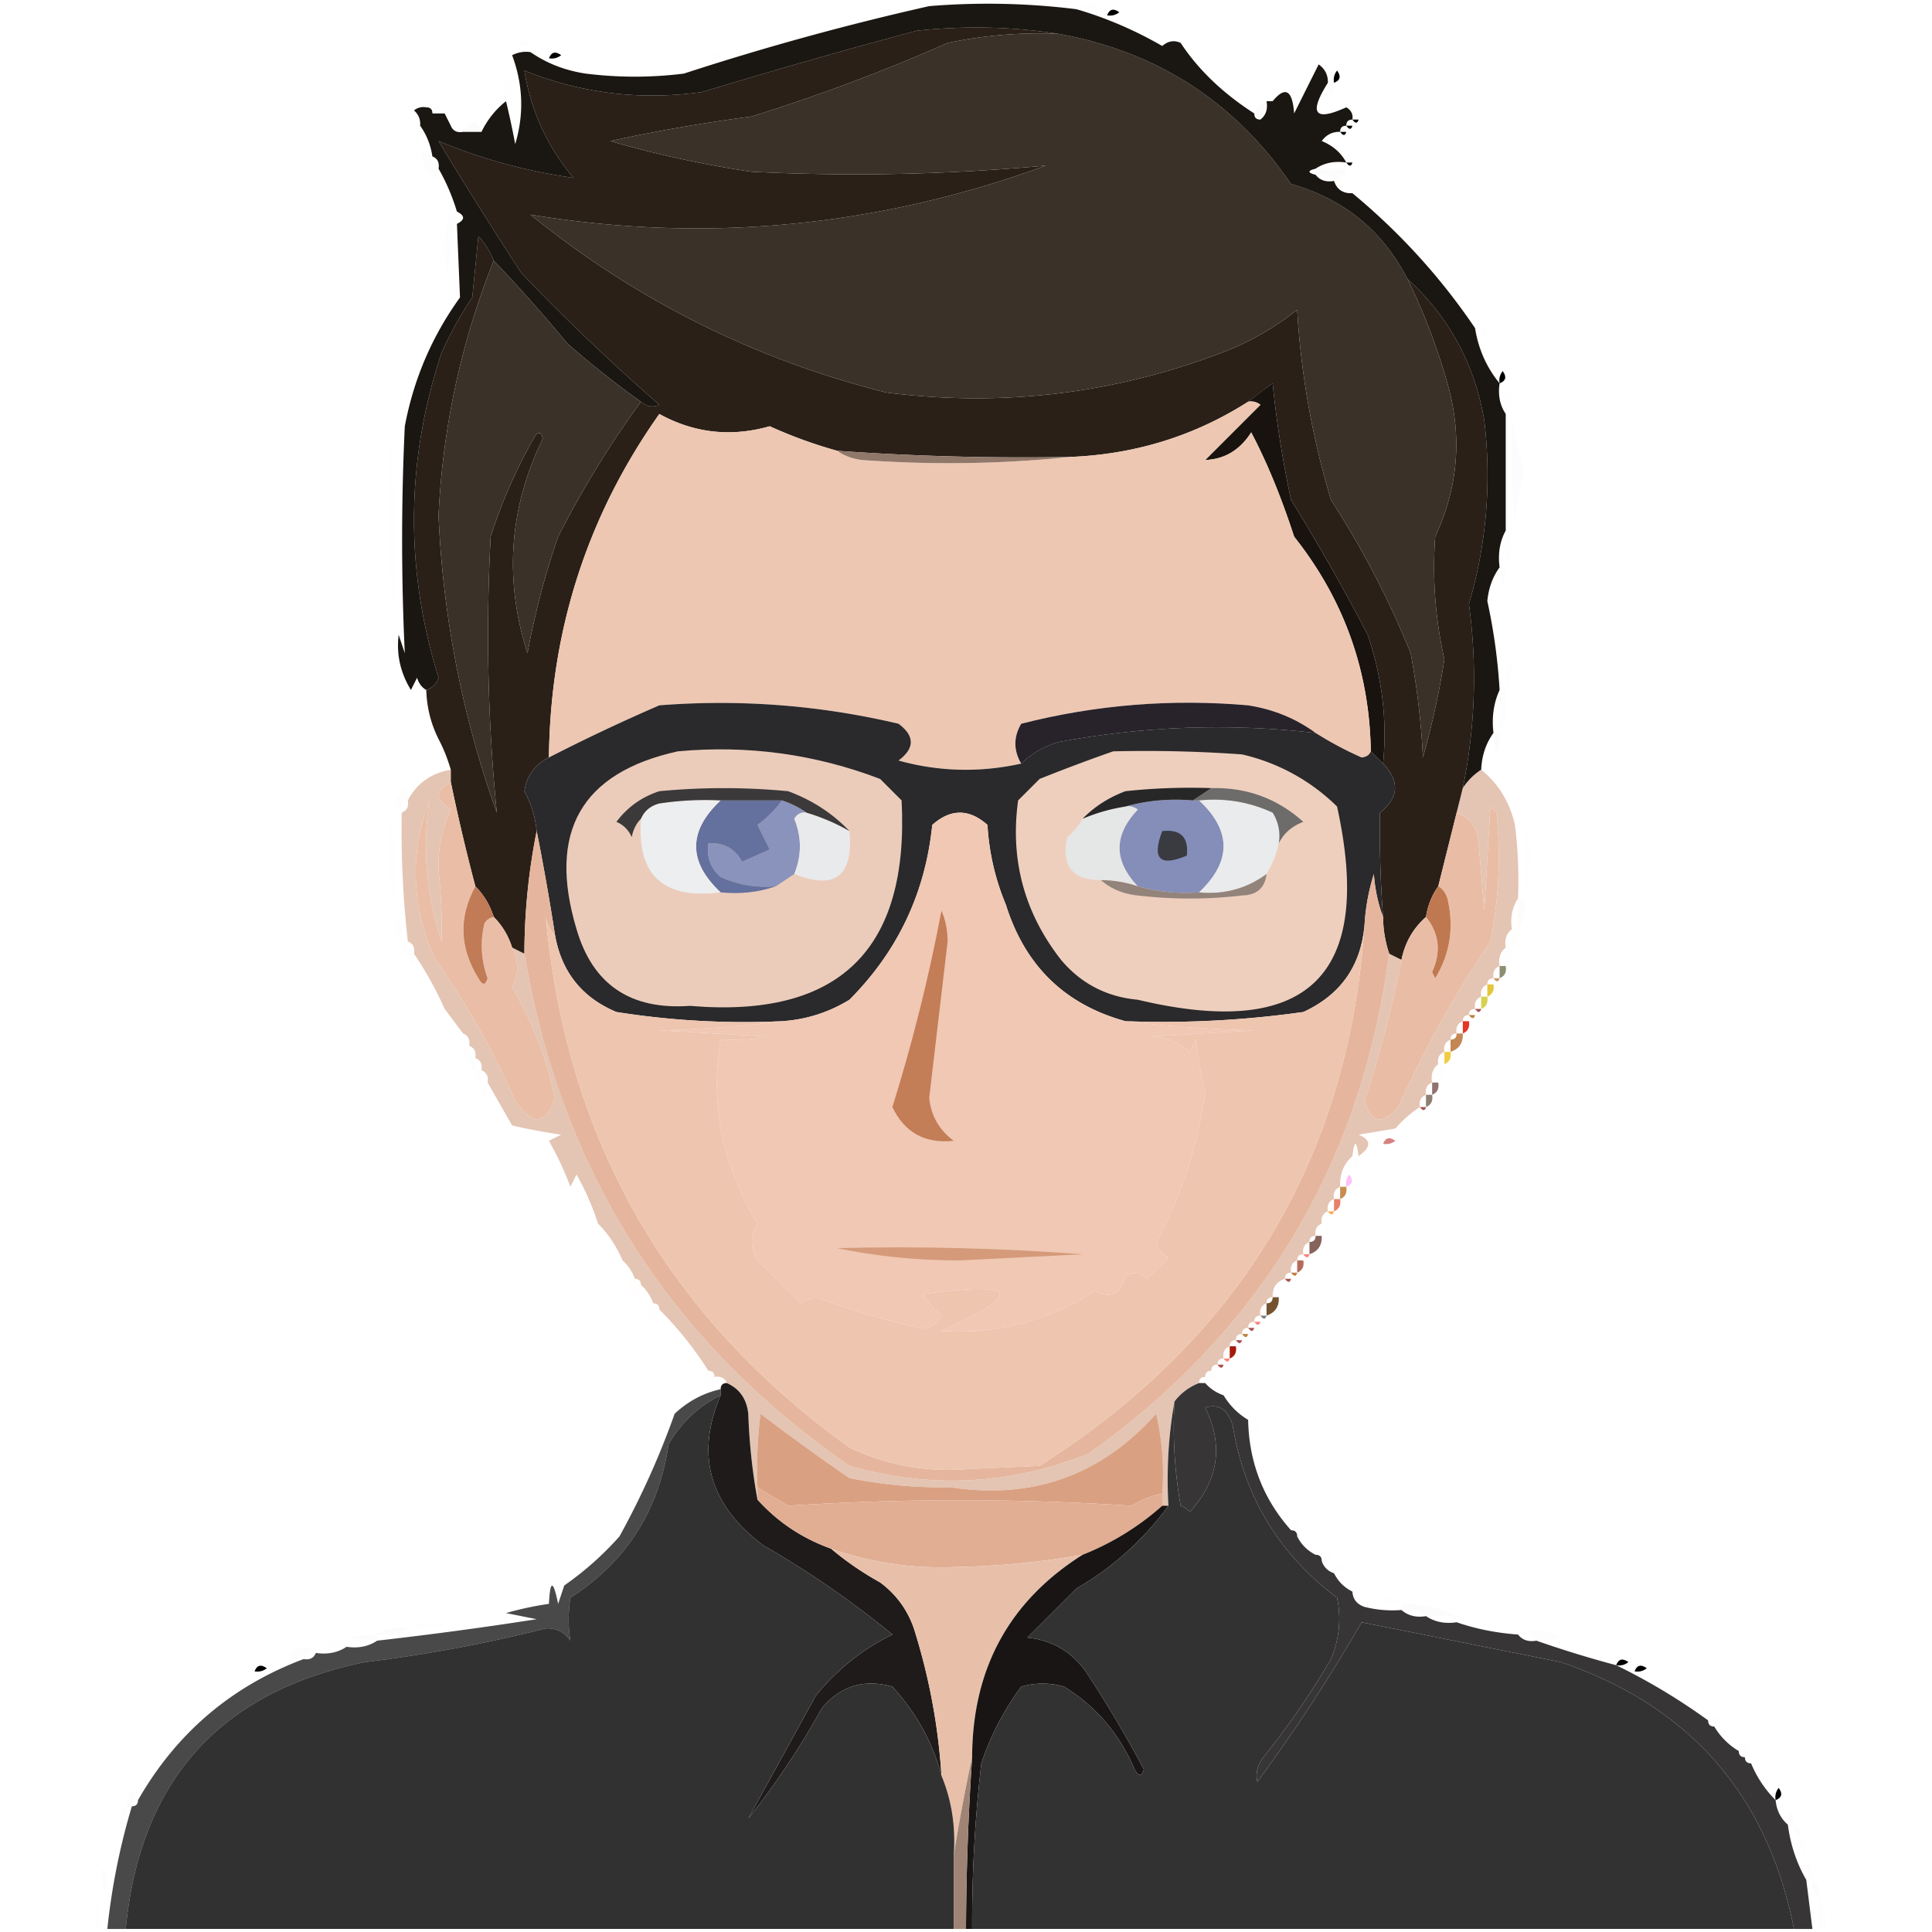 <svg xmlns="http://www.w3.org/2000/svg" xmlns:xlink="http://www.w3.org/1999/xlink" fill-rule="evenodd" image-rendering="optimizeQuality" shape-rendering="geometricPrecision" viewBox="0 0 315 315" xmlns:v="https://vecta.io/nano"><style><![CDATA[.B{opacity:.008}.C{opacity:.004}.D{opacity:.012}.E{opacity:.01}.F{opacity:.006}.G{opacity:.005}.H{opacity:.016}.I{fill:#a95554}.J{opacity:.014}.K{fill:#be803f}.L{fill:#fe807f}]]></style><path d="M175.5 1.5c1.101-1.098 2.434-1.265 4-.5-1.293.49-2.627.657-4 .5z" class="F"/><use xlink:href="#B" class="E"/><path d="M86.5 7.5c-.739.131-1.406-.036-2-.5.937-.692 1.603-.525 2 .5z" class="E"/><path d="M172.5 5.5c-6.065-.239-12.065.261-18 1.5-10.393 4.603-21.059 8.603-32 12-7.812 1.024-15.479 2.357-23 4 7.482 2.164 15.149 3.831 23 5a339.16 339.16 0 0 0 48-1c-27.454 10.016-55.454 12.682-84 8 17.179 13.923 36.513 23.59 58 29 19.31 2.446 37.977.112 56-7a45.46 45.46 0 0 0 11-6.5c.599 10.396 2.432 20.729 5.5 31 5.149 7.966 9.482 16.3 13 25 1.052 5.617 1.718 11.284 2 17 1.495-5.302 2.662-10.635 3.5-16-1.484-6.599-1.984-13.266-1.5-20 3.774-8.067 4.441-16.4 2-25-1.692-5.919-3.859-11.586-6.5-17 6.741 6.141 10.908 13.808 12.5 23 1.206 10.198.373 20.198-2.5 30a88.89 88.89 0 0 1-1 30l-1 4-3 12c-1.037 1.43-1.704 3.097-2 5-2.088 1.836-3.421 4.169-4 7l-2-1a19.22 19.22 0 0 1-1-6c-.428-5.676-.595-11.343-.5-17 3.083-2.449 3.249-5.116.5-8 .699-6.975-.134-13.975-2.5-21-3.928-7.528-8.094-14.861-12.5-22-1.355-6.262-2.355-12.596-3-19l-4 3c-8.732 5.575-18.399 8.575-29 9a426.22 426.22 0 0 1-38-1c-3.759-1.044-7.425-2.378-11-4-6.31 1.791-12.31 1.124-18-2-11.769 16.645-17.769 35.312-18 56-2.299 1.132-3.632 2.965-4 5.5 1.118 2.059 1.785 4.226 2 6.5-1.318 6.594-1.985 13.26-2 20l-2-1c-.61-1.934-1.61-3.601-3-5-.61-1.934-1.61-3.601-3-5a314.29 314.29 0 0 1-4-17v-2c-.524-1.806-1.191-3.472-2-5-1.25-2.506-1.916-5.173-2-8 .978-.311 1.644-.978 2-2-5.497-17.722-5.331-35.388.5-53 1.413-3.161 3.08-6.161 5-9l1-10a12.65 12.65 0 0 1 2.5 4c-5.29 13.201-8.29 27.034-9 41.5a164.8 164.8 0 0 0 9.5 48.5c-1.474-14.92-1.807-29.92-1-45 1.783-5.567 4.117-10.901 7-16 .654-1.196 1.154-1.196 1.5 0-5.501 11.342-6.334 23.009-2.5 35 1.196-6.451 2.863-12.784 5-19 3.959-7.764 8.459-15.098 13.5-22 .923.803 1.923.97 3 .5A342.45 342.45 0 0 1 85 44.5 712.49 712.49 0 0 1 71.5 23c6.991 2.916 14.324 4.916 22 6-4.289-5.113-6.956-10.947-8-17.5 9.302 3.742 18.969 4.909 29 3.5a1042.04 1042.04 0 0 1 35-10c7.845-.822 15.511-.656 23 .5z" fill="#2a2018"/><use xlink:href="#C" class="D"/><use xlink:href="#D" class="F"/><path d="M82.5 16.5c-1.001-1.289-.834-2.622.5-4 .765 1.566.598 2.899-.5 4z" class="G"/><path d="M216.5 13.5h1c-.333 2.667-.667 2.667-1 0z" class="E"/><use xlink:href="#C" x="132" y="8" class="C"/><path d="M69.5 17.5c1.279-1.215 2.279-.882 3 1h-2c0-.667-.333-1-1-1z" class="F"/><path d="M172.5 5.5c16.099 2.881 28.766 11.047 38 24.5 8.596 2.432 14.929 7.599 19 15.5 2.641 5.414 4.808 11.08 6.5 17 2.441 8.6 1.774 16.933-2 25-.484 6.734.016 13.401 1.5 20-.838 5.365-2.005 10.698-3.5 16-.282-5.716-.948-11.383-2-17a148.53 148.53 0 0 0-13-25c-3.068-10.271-4.901-20.604-5.5-31a45.46 45.46 0 0 1-11 6.5c-18.023 7.112-36.69 9.446-56 7-21.487-5.41-40.821-15.077-58-29 28.546 4.682 56.546 2.016 84-8a339.16 339.16 0 0 1-48 1c-7.851-1.169-15.518-2.836-23-5 7.521-1.643 15.188-2.976 23-4 10.941-3.397 21.607-7.397 32-12 5.935-1.239 11.935-1.739 18-1.5z" fill="#3a3128"/><use xlink:href="#C" x="135" y="11" class="B"/><use xlink:href="#E" class="B"/><path d="M68.5 20.5a4.93 4.93 0 0 1-.5 3c-.74-1.249-.573-2.249.5-3z" class="C"/><path d="M175.5 1.5c4.799 1.392 9.466 3.392 14 6 .951-.826 1.951-.992 3-.5 2.878 4.368 6.878 8.201 12 11.5 0 .667.333 1 1 1-.172.992.162 1.658 1 2 .801-1.542 1.134-3.209 1-5 2.058-2.497 3.224-1.83 3.5 2l4-8c1.039.744 1.539 1.744 1.5 3-3.169 5.028-2.169 6.361 3 4 .798.457 1.131 1.124 1 2-.667 0-1 .333-1 1-.667 0-1 .333-1 1-1.256-.039-2.256.461-3 1.5 1.819.74 3.152 1.907 4 3.5-1.915-.285-3.581.049-5 1-1.333.333-1.333.667 0 1 .709.904 1.709 1.237 3 1 .473 1.406 1.473 2.073 3 2 7.746 6.41 14.413 13.743 20 22 .542 3.412 1.875 6.412 4 9-.284 1.915.049 3.581 1 5v19c-.961 1.765-1.295 3.765-1 6-1.133 1.555-1.799 3.389-2 5.5 1.048 4.789 1.715 9.622 2 14.5-.968 2.107-1.302 4.441-1 7-1.238 1.714-1.905 3.714-2 6-1.228.806-2.228 1.806-3 3a88.89 88.89 0 0 0 1-30c2.873-9.802 3.706-19.802 2.5-30-1.592-9.193-5.759-16.859-12.5-23-4.071-7.901-10.404-13.068-19-15.5-9.234-13.453-21.901-21.619-38-24.5-7.489-1.156-15.155-1.322-23-.5a1042.04 1042.04 0 0 0-35 10c-10.031 1.409-19.698.242-29-3.5 1.044 6.553 3.711 12.387 8 17.5-7.676-1.084-15.009-3.084-22-6 4.375 7.251 8.875 14.418 13.5 21.5 7.171 7.504 14.67 14.67 22.5 21.5-1.077.47-2.077.303-3-.5-4.101-2.922-8.101-6.089-12-9.5-3.865-4.694-7.865-9.194-12-13.5a12.65 12.65 0 0 0-2.5-4l-1 10c-1.92 2.839-3.587 5.839-5 9-5.831 17.612-5.997 35.278-.5 53-.356 1.022-1.022 1.689-2 2-.722-.418-1.222-1.084-1.5-2l-1 2c-1.721-2.815-2.388-5.815-2-9l1 3c-.583-12.293-.583-24.626 0-37 1.456-7.714 4.456-14.714 9-21l-.5-12c1.333-.667 1.333-1.333 0-2-.764-2.518-1.764-4.851-3-7 .172-.992-.162-1.658-1-2-.296-1.903-.963-3.57-2-5 .086-.996-.248-1.829-1-2.5.594-.464 1.261-.631 2-.5.667 0 1 .333 1 1 .473 1.406 1.473 2.073 3 2 .342.838 1.008 1.172 2 1 1.543 2.057 2.543 2.057 3 0 .985-2.006 2.318-3.673 4-5a129.68 129.68 0 0 1 1.5 7c1.457-4.84 1.29-9.673-.5-14.5a4.93 4.93 0 0 1 3-.5c2.635 1.828 5.635 2.995 9 3.5 5.333.667 10.667.667 16 0 13.163-4.291 26.496-7.957 40-11 8.023-.657 16.023-.49 24 .5zm-105 17h2l1 2c-1.527.073-2.527-.594-3-2zm136-2h1c.134 1.791-.199 3.458-1 5-.838-.342-1.172-1.008-1-2 .904-.709 1.237-1.709 1-3zm-131 5h3c-.457 2.057-1.457 2.057-3 0z" fill="#100c07" opacity=".957"/><path d="M78.5 21.5h-3c1.543-2.057 2.543-2.057 3 0z" class="J"/><path d="M206.5 16.5c.237 1.291-.096 2.291-1 3-.667 0-1-.333-1-1a3 3 0 0 1 2-2z" opacity=".013"/><path d="M115.5 9.5c.751-1.073 1.751-1.24 3-.5a4.93 4.93 0 0 1-3 .5z" class="G"/><use xlink:href="#B" x="-91" y="7" class="F"/><use xlink:href="#E" x="-1" y="1" class="B"/><use xlink:href="#E" x="-2" y="2" class="D"/><use xlink:href="#F" opacity=".02"/><path d="M70.5 25.5c-.172.992.162 1.658 1 2 .107 1.879-.393 2.212-1.5 1l-1.5-3c.47-.963 1.136-.963 2 0z" class="E"/><use xlink:href="#C" x="134" y="18" class="C"/><use xlink:href="#E" x="-1" y="7" opacity=".027"/><path d="M214.5 28.5v-1h5a3 3 0 0 1-2 2c-.709-.904-1.709-1.237-3-1z" class="D"/><use xlink:href="#C" x="134" y="23" class="B"/><path d="M74.5 34.5v2c-.817 2.469-1.317 5.135-1.5 8a20.5 20.5 0 0 1 0-9c.383-.556.883-.889 1.5-1z" class="B"/><path d="M80.5 42.5c4.135 4.306 8.135 8.806 12 13.5 3.899 3.411 7.899 6.578 12 9.5a161.97 161.97 0 0 0-13.5 22 132.83 132.83 0 0 0-5 19c-3.834-11.991-3.001-23.658 2.5-35-.346-1.196-.846-1.196-1.5 0a85.26 85.26 0 0 0-7 16c-.807 15.08-.474 30.08 1 45A164.8 164.8 0 0 1 71.5 84c.71-14.466 3.71-28.299 9-41.5z" fill="#3a3128"/><path d="M241.5 53.5c-.667-1.333-.667-1.333 0 0z" class="H"/><path d="M241.5 53.5c1.025.397 1.192 1.063.5 2-.464-.594-.631-1.261-.5-2z" class="F"/><use xlink:href="#D" x="27" y="49" class="D"/><path d="M245.5 67.5a8.43 8.43 0 0 1 .5-4c.765 1.566.598 2.899-.5 4z" class="C"/><path d="M225.5 124.5l-2-2c-.204-13.077-4.371-24.743-12.5-35-2.113-6.493-4.447-12.16-7-17-1.836 2.879-4.336 4.379-7.5 4.5l9-9c-.594-.464-1.261-.631-2-.5 1.265-.979 2.599-1.979 4-3a170.6 170.6 0 0 0 3 19 351.2 351.2 0 0 1 12.5 22c2.366 7.025 3.199 14.025 2.5 21z" fill="#18130f"/><path d="M246.5 68.5l2 8.5c-.782 2.74-1.282 5.574-1.5 8.5a145.05 145.05 0 0 1-.5-17z" opacity=".015"/><path d="M63.5 70.5c1.159 10.158 1.325 20.492.5 31a480.95 480.95 0 0 1-.5-31z" class="F"/><path d="M203.5 65.5c.739-.131 1.406.036 2 .5l-9 9c3.164-.121 5.664-1.621 7.5-4.5 2.553 4.84 4.887 10.507 7 17 8.129 10.257 12.296 21.923 12.5 35-.235.597-.735.93-1.5 1a56.82 56.82 0 0 1-7.5-4c-3.215-2.356-6.881-3.856-11-4.5-12.517-1.091-24.85-.091-37 3-1.268 2.163-1.268 4.33 0 6.5-6.757 1.494-13.424 1.327-20-.5 2.667-2 2.667-4 0-6-12.849-3.026-25.849-4.026-39-3-6.134 2.656-12.134 5.489-18 8.5.231-20.688 6.231-39.355 18-56 5.69 3.124 11.69 3.791 18 2 3.575 1.622 7.241 2.956 11 4 1.109.79 2.442 1.29 4 1.5 11.508.826 22.841.659 34-.5 10.601-.425 20.268-3.425 29-9z" fill="#eec7b2"/><path d="M136.5 73.5a426.22 426.22 0 0 0 38 1c-11.159 1.159-22.492 1.326-34 .5-1.558-.21-2.891-.71-4-1.5z" fill="#8f7769"/><path d="m245.5 86.5c1.333 2 1.333 4 0 6v-6z" class="C"/><path d="M244.5 92.5h1c-.333 4-.667 4-1 0z" class="E"/><path d="M245.5 112.5c-.162-2.027.005-4.027.5-6 .789 2.212.622 4.212-.5 6z" class="C"/><path d="M244.5 112.5h1c.302 2.559-.032 4.893-1 7v-7z" class="E"/><path d="M214.5 119.5c-14.07-1.609-28.07-1.109-42 1.5-2.353.713-4.353 1.879-6 3.5-1.268-2.17-1.268-4.337 0-6.5 12.15-3.091 24.483-4.091 37-3 4.119.644 7.785 2.144 11 4.5z" fill="#28222a"/><path d="M243.5 119.5h1c-.333 4-.667 4-1 0z" opacity=".018"/><use xlink:href="#F" x="-147" y="98" class="H"/><use xlink:href="#C" x="-16" y="116" fill="#fe0000" class="C"/><use xlink:href="#F" x="-148" y="102" fill="#feaa54" class="D"/><path d="M166.5 124.5c1.647-1.621 3.647-2.787 6-3.5 13.93-2.609 27.93-3.109 42-1.5a56.82 56.82 0 0 0 7.5 4c.765-.07 1.265-.403 1.5-1l2 2c2.749 2.884 2.583 5.551-.5 8-.095 5.657.072 11.324.5 17-.814-2.131-1.314-4.464-1.5-7-.822 2.617-1.322 5.284-1.5 8-.494 6.83-3.828 11.664-10 14.5-9.609 1.359-19.276 1.859-29 1.5-9.885-2.716-16.385-9.05-19.5-19-1.737-4.161-2.737-8.495-3-13-3-2.667-6-2.667-9 0-1.135 11.104-5.635 20.604-13.5 28.5-3.393 2.076-7.06 3.242-11 3.5a133.23 133.23 0 0 1-27-1.5c-5.59-2.341-8.924-6.508-10-12.5-.899-5.815-1.899-11.482-3-17-.215-2.274-.882-4.441-2-6.5.368-2.535 1.701-4.368 4-5.5 5.866-3.011 11.866-5.844 18-8.5 13.151-1.026 26.151-.026 39 3 2.667 2 2.667 4 0 6 6.576 1.827 13.243 1.994 20 .5z" fill="#2a292b"/><path d="M110.5 122.5c11.393-1.051 22.393.449 33 4.5l3.5 3.5c1.271 24.396-10.229 35.563-34.5 33.5-9.699.7-15.866-3.467-18.5-12.5-4.753-15.853.747-25.519 16.5-29z" fill="#ebccbb"/><path d="M66.5 130.5c-.838.342-1.172 1.008-1 2-1.296-1.349-1.13-2.682.5-4 .464.594.631 1.261.5 2z" fill="#b16f4e" class="D"/><path d="M63.5 133.5c1.148 4.481 1.315 9.148.5 14a98.43 98.43 0 0 1-.5-14z" fill="#a58559" class="B"/><path d="M248.5 146.5c-.166-4.014.001-8.014.5-12 .812 4.189.645 8.189-.5 12z" fill="#da8173" class="B"/><path d="M181.5 122.5c7.008-.166 14.008 0 21 .5a32.32 32.32 0 0 1 15.5 8.5c6.064 27.601-4.77 38.101-32.5 31.5-5.081-.467-9.248-2.634-12.5-6.5-6.002-7.674-8.335-16.341-7-26l3.5-3.5c4.071-1.63 8.071-3.13 12-4.5z" fill="#eecfbe"/><path d="M247.5 146.5h1c.284 1.915-.049 3.581-1 5v-5z" fill="#c09b49" opacity=".024"/><path d="M65.5 153.5c-1.098-1.101-1.265-2.434-.5-4 .49 1.293.657 2.627.5 4z" fill="#e07b4a" class="D"/><path d="M246.5 151.5h1c.237 1.291-.096 2.291-1 3v-3z" fill="#c8ba51" class="D"/><path d="M65.5 153.5h1v2c-.838-.342-1.172-1.008-1-2z" fill="#b7955b" class="D"/><path d="M245.5 154.5h1c.237 1.291-.096 2.291-1 3v-3z" fill="#ffa1f6" class="C"/><path d="M66.5 155.5h1c-.333 2.667-.667 2.667-1 0z" fill="#ed7777" class="B"/><use xlink:href="#G" fill="#8f8d73" class="B"/><use xlink:href="#E" x="23" y="140" fill="#cb9965" opacity=".02"/><use xlink:href="#G" x="-2" y="3" fill="#e5c53d" class="C"/><use xlink:href="#G" x="-3" y="5" fill="#d6d250" class="C"/><use xlink:href="#E" x="20" y="145" class="D I"/><path d="M72.5 164.5c.131.739-.036 1.406-.5 2-.692-.937-.525-1.603.5-2z" fill="#ff7ef8" class="C"/><use xlink:href="#E" x="19" y="146" class="H K"/><use xlink:href="#G" x="-6" y="9" fill="#e43526" class="C"/><use xlink:href="#F" x="-143" y="146" class="H K"/><use xlink:href="#H" fill="#c48753" class="D"/><path d="M76.5 170.5v2c-1.333-.667-1.333-1.333 0-2z" fill="#d68280" class="B"/><use xlink:href="#G" x="-9" y="14" fill="#f1cc43" class="C"/><path d="M76.5 172.5h1v2c-.838-.342-1.172-1.008-1-2z" fill="#dc7777" class="B"/><path d="M234.5 173.5h1c.237 1.291-.096 2.291-1 3v-3z" fill="#a13e29" class="C"/><path d="M77.5 174.5h1v2c-.838-.342-1.172-1.008-1-2z" fill="#9c7977" class="B"/><path d="M78.5 176.5h1c-.333 4-.667 4-1 0z" fill="#a13e29" class="C"/><use xlink:href="#G" x="-11" y="19" fill="#917271" class="B"/><path d="M73.5 125.5v2c-2.606 1.35-2.606 2.85 0 4.5-1.476 3.132-2.143 6.465-2 10a85.68 85.68 0 0 1 .5 11.5c-2.489-7.537-3.156-15.204-2-23-3.265 8.726-2.932 17.393 1 26a130.02 130.02 0 0 1 13 23c2.868 4.121 5.034 3.954 6.5-.5-1.376-6.476-3.709-12.476-7-18 1.105-2.12 1.105-4.287 0-6.5l2 1c5.92 35.35 23.586 63.184 53 83.5 13.268 3.773 26.268 3.107 39-2 28.107-19.971 44.44-47.138 49-81.5l2 1c-1.521 7.75-3.521 15.417-6 23 1.016 3.631 2.85 3.964 5.5 1 4.225-9.452 9.225-18.452 15-27 1.397-6.952 1.73-13.952 1-21l-1-1-1 17-1-12c-.498-2.044-1.665-3.378-3.5-4l1-4c.772-1.194 1.772-2.194 3-3 2.809 2.263 4.642 5.263 5.5 9 .499 3.986.666 7.986.5 12-.951 1.419-1.284 3.085-1 5-.904.709-1.237 1.709-1 3-.904.709-1.237 1.709-1 3-.838.342-1.172 1.008-1 2-.667 0-1 .333-1 1-.838.342-1.172 1.008-1 2-.838.342-1.172 1.008-1 2-.667 0-1 .333-1 1-.667 0-1 .333-1 1-.838.342-1.172 1.008-1 2-.667 0-1 .333-1 1-.838.342-1.172 1.008-1 2-.838.342-1.172 1.008-1 2-.904.709-1.237 1.709-1 3-.838.342-1.172 1.008-1 2-.838.342-1.172 1.008-1 2-1.462.958-2.795 2.124-4 3.5l-6 1c2.103.853 2.103 2.02 0 3.5-.333-2.667-.667-2.667-1 0-1.431 1.28-2.098 2.947-2 5-.838.342-1.172 1.008-1 2-.838.342-1.172 1.008-1 2-.838.342-1.172 1.008-1 2-.838.342-1.172 1.008-1 2-.667 0-1 .333-1 1-.838.342-1.172 1.008-1 2-.667 0-1 .333-1 1-.838.342-1.172 1.008-1 2-.667 0-1 .333-1 1-1.406.473-2.073 1.473-2 3-.667 0-1 .333-1 1-.838.342-1.172 1.008-1 2-.667 0-1 .333-1 1-.667 0-1 .333-1 1-.667 0-1 .333-1 1-.667 0-1 .333-1 1-.667 0-1 .333-1 1-.838.342-1.172 1.008-1 2-.667 0-1 .333-1 1-.667 0-1 .333-1 1-.667 0-1 .333-1 1-.667 0-1 .333-1 1-1.641.647-2.974 1.647-4 3-.989 5.475-1.322 11.142-1 17h-1v-2c.326-4.384-.008-8.717-1-13-8.931 10.029-20.098 14.029-33.5 12-5.58.091-11.08-.409-16.5-1.5a354.47 354.47 0 0 1-14.5-10.5c-.499 3.986-.666 7.986-.5 12v2c-.826-4.482-1.326-9.149-1.5-14-.257-2.407-1.424-4.073-3.5-5-.342-.838-1.008-1.172-2-1 0-.667-.333-1-1-1a57.73 57.73 0 0 0-8-10c0-.667-.333-1-1-1-.432-1.21-1.099-2.21-2-3 0-.667-.333-1-1-1-.432-1.21-1.099-2.21-2-3-.975-2.295-2.308-4.295-4-6-.879-2.762-2.046-5.429-3.5-8l-1 2c-.977-2.602-2.144-5.102-3.5-7.5l2-1c-2.707-.395-5.373-.895-8-1.5l-4-7c.172-.992-.162-1.658-1-2 .172-.992-.162-1.658-1-2 .172-.992-.162-1.658-1-2 .172-.992-.162-1.658-1-2l-3-4c-1.429-3.196-3.095-6.196-5-9 .172-.992-.162-1.658-1-2-.79-6.971-1.123-13.971-1-21 .838-.342 1.172-1.008 1-2 1.467-2.79 3.8-4.456 7-5z" fill="#c57e58" opacity=".455"/><path d="M183.5 166.5c6.821.829 13.821 1.329 21 1.5l-17 1c2.547.067 4.714.901 6.5 2.5l1-2a65.81 65.81 0 0 0 1.5 8.5c-1.163 8.656-3.83 16.823-8 24.5.318 1.147.984 1.981 2 2.5l-3.5 3.5c-1.049-1.017-2.216-1.184-3.5-.5-.776 2.987-2.443 3.82-5 2.5-7.601 4.888-15.934 7.055-25 6.5 13.611-6.16 12.611-8.16-3-6a14.97 14.97 0 0 0 3 3.5c-.671 1.446-1.838 2.112-3.5 2a124.46 124.46 0 0 1-17-5c-.873.235-1.707.569-2.5 1l-7-7c-1.206-1.984-1.206-3.984 0-6-5.775-9.54-7.775-19.54-6-30a32.46 32.46 0 0 0 8-.5l-18-1c6.846-.172 13.513-.672 20-1.5 3.94-.258 7.607-1.424 11-3.5 7.865-7.896 12.365-17.396 13.5-28.5 3-2.667 6-2.667 9 0 .263 4.505 1.263 8.839 3 13 3.115 9.95 9.615 16.284 19.5 19z" fill="#f0c8b3"/><path d="M228.5 156.5c.579-2.831 1.912-5.164 4-7 2.166 2.691 2.499 5.691 1 9l.5 1c2.436-3.983 3.102-8.316 2-13-.278-.916-.778-1.582-1.5-2l3-12c1.835.622 3.002 1.956 3.5 4l1 12 1-17 1 1c.73 7.048.397 14.048-1 21-5.775 8.548-10.775 17.548-15 27-2.65 2.964-4.484 2.631-5.5-1 2.479-7.583 4.479-15.25 6-23z" fill="#e9bda5"/><path d="M73.5 127.5a314.29 314.29 0 0 0 4 17c-2.747 5.052-2.58 10.052.5 15 .654 1.196 1.154 1.196 1.5 0-1.075-2.938-1.242-5.938-.5-9 .383-.556.883-.889 1.5-1 1.39 1.399 2.39 3.066 3 5 1.105 2.213 1.105 4.38 0 6.5 3.291 5.524 5.624 11.524 7 18-1.466 4.454-3.632 4.621-6.5.5a130.02 130.02 0 0 0-13-23c-3.932-8.607-4.265-17.274-1-26-1.156 7.796-.489 15.463 2 23a85.68 85.68 0 0 0-.5-11.5c-.143-3.535.524-6.868 2-10-2.606-1.65-2.606-3.15 0-4.5z" fill="#eabea6"/><path d="M234.5 144.5c.722.418 1.222 1.084 1.5 2 1.102 4.684.436 9.017-2 13l-.5-1c1.499-3.309 1.166-6.309-1-9 .296-1.903.963-3.57 2-5z" fill="#c07850"/><path d="M77.5 144.5c1.39 1.399 2.39 3.066 3 5-.617.111-1.117.444-1.5 1-.742 3.062-.575 6.062.5 9-.346 1.196-.846 1.196-1.5 0-3.08-4.948-3.247-9.948-.5-15z" fill="#c17b56"/><path d="M183.5 131.5c3.462-.982 7.129-1.315 11-1h1c5.318 4.954 5.318 9.954 0 15-3.439.247-6.772-.086-10-1-3.953-4.169-3.953-8.335 0-12.5-.594-.464-1.261-.631-2-.5z" fill="#848eb9"/><path d="M127.5 130.5c1.495.489 2.829 1.155 4 2-.876-.131-1.543.202-2 1 1.224 2.995 1.224 5.995 0 9l-3 2c-3.149.289-6.149-.211-9-1.5-1.655-1.444-2.322-3.278-2-5.5 2.481-.177 4.314.823 5.5 3l4.5-2-2-4c1.579-1.167 2.912-2.5 4-4z" fill="#8a93bc"/><path d="M183.5 131.5c.739-.131 1.406.036 2 .5-3.953 4.165-3.953 8.331 0 12.5a19.22 19.22 0 0 0-6-1c-4.672.012-6.506-2.322-5.5-7 1.045-.873 1.878-1.873 2.5-3 2.246-.955 4.579-1.622 7-2z" fill="#e5e6e6"/><path d="M189.5 135.5c3-.333 4.333 1 4 4-4.407 1.871-5.74.538-4-4z" fill="#393b41"/><path d="M131.5 132.5c2.48.742 4.813 1.742 7 3 .672 7.342-2.328 9.675-9 7 1.224-3.005 1.224-6.005 0-9 .457-.798 1.124-1.131 2-1z" fill="#e9eaeb"/><path d="M195.5 130.5c4.212-.422 8.212.244 12 2a7.11 7.11 0 0 1 1 5 16.34 16.34 0 0 1-2 5c-3.226 2.377-6.893 3.377-11 3 5.318-5.046 5.318-10.046 0-15z" fill="#e9ebed"/><path d="M117.5 130.5h10c-1.088 1.5-2.421 2.833-4 4l2 4-4.5 2c-1.186-2.177-3.019-3.177-5.5-3-.322 2.222.345 4.056 2 5.5 2.851 1.289 5.851 1.789 9 1.5-2.787.977-5.787 1.31-9 1-5.333-5-5.333-10 0-15z" fill="#64709d"/><path d="M117.5 130.5c-5.333 5-5.333 10 0 15-9.351 1.188-13.685-2.812-13-12 .558-1.29 1.558-2.123 3-2.5 3.317-.498 6.65-.665 10-.5z" fill="#eceeef"/><path d="M197.5 128.5c5.761-.146 10.761 1.687 15 5.5-1.85.69-3.184 1.856-4 3.5a7.11 7.11 0 0 0-1-5c-3.788-1.756-7.788-2.422-12-2h-1l3-2z" fill="#6d6c6b"/><path d="M197.5 128.5l-3 2c-3.871-.315-7.538.018-11 1-2.421.378-4.754 1.045-7 2 1.928-1.974 4.261-3.474 7-4.5a98.43 98.43 0 0 1 14-.5z" fill="#272728"/><path d="M138.5 135.5c-2.187-1.258-4.52-2.258-7-3-1.171-.845-2.505-1.511-4-2h-10c-3.35-.165-6.683.002-10 .5-1.442.377-2.442 1.21-3 2.5-.768.763-1.268 1.763-1.5 3a4.59 4.59 0 0 0-2.5-2.5c1.805-2.403 4.138-4.07 7-5 7-.667 14-.667 21 0 3.911 1.444 7.244 3.611 10 6.5z" fill="#3b3939"/><use xlink:href="#G" x="-12" y="21" fill="#8f8071" class="B"/><use xlink:href="#E" x="11" y="161" class="D I"/><g class="L"><path d="M83.5 183.5v1c-.67-.481-.67-.815 0-1z" class="B"/><path d="M83.5 184.5c.667 0 1 .333 1 1l-1-1z" class="B"/></g><path d="M84.5 185.5c1.052-.149 2.052.017 3 .5-1.249.74-2.249.573-3-.5z" fill="#ffc25d" class="B"/><use xlink:href="#B" x="45" y="184" fill="#d68280" class="B"/><path d="M220.5 188.5h1c-.333 2.667-.667 2.667-1 0z" fill="#9c7977" class="B"/><use xlink:href="#D" x="2" y="180" fill="#ffc1f7" class="C"/><use xlink:href="#G" x="-26" y="36" fill="#c88d4d" class="D"/><use xlink:href="#G" x="-27" y="38" fill="#e9806a" class="B"/><g fill="#feaa54"><use xlink:href="#E" x="-4" y="178" class="D"/><use xlink:href="#F" x="-121" y="177" class="D"/></g><path d="M215.5 199.5c1.333.667 1.333 1.333 0 2v-2z" fill="#feff00" class="C"/><use xlink:href="#H" x="-23" y="33" fill="#86635b" class="B"/><use xlink:href="#E" x="-8" y="185" class="B L"/><use xlink:href="#F" x="-117" y="183" fill="#a9aa54" class="D"/><use xlink:href="#G" x="-33" y="48" fill="#b46c5a" class="B"/><use xlink:href="#E" x="-10" y="188" class="H K"/><use xlink:href="#E" x="-11" y="189" class="D I"/><path d="M87.5 135.5c1.101 5.518 2.101 11.185 3 17-.768-.763-1.268-1.763-1.5-3 3.332 36.34 19.832 65.173 49.5 86.5 6.145 2.924 12.645 4.091 19.5 3.5l11.5-.5c32.841-20.884 50.508-50.384 53-88.5.178-2.716.678-5.383 1.5-8 .186 2.536.686 4.869 1.5 7a19.22 19.22 0 0 0 1 6c-4.56 34.362-20.893 61.529-49 81.5-12.732 5.107-25.732 5.773-39 2-29.414-20.316-47.08-48.15-53-83.5.015-6.74.682-13.406 2-20z" fill="#e5b69d"/><path d="M153.5 148.5c.66 1.464.993 3.131 1 5l-3 25.5c.295 2.923 1.629 5.257 4 7-4.681.495-8.015-1.339-10-5.5 3.287-10.526 5.954-21.192 8-32z" fill="#c37d57"/><path d="M90.5 152.5c1.076 5.992 4.41 10.159 10 12.5a133.23 133.23 0 0 0 27 1.5c-6.487.828-13.154 1.328-20 1.5l18 1a32.46 32.46 0 0 1-8 .5c-1.775 10.46.225 20.46 6 30-1.206 2.016-1.206 4.016 0 6l7 7c.793-.431 1.627-.765 2.5-1a124.46 124.46 0 0 0 17 5c1.662.112 2.829-.554 3.5-2a14.97 14.97 0 0 1-3-3.5c15.611-2.16 16.611-.16 3 6 9.066.555 17.399-1.612 25-6.5 2.557 1.32 4.224.487 5-2.5 1.284-.684 2.451-.517 3.5.5l3.5-3.5c-1.016-.519-1.682-1.353-2-2.5 4.17-7.677 6.837-15.844 8-24.5a65.81 65.81 0 0 1-1.5-8.5l-1 2c-1.786-1.599-3.953-2.433-6.5-2.5l17-1c-7.179-.171-14.179-.671-21-1.5 9.724.359 19.391-.141 29-1.5 6.172-2.836 9.506-7.67 10-14.5-2.492 38.116-20.159 67.616-53 88.5l-11.5.5c-6.855.591-13.355-.576-19.5-3.5-29.668-21.327-46.168-50.16-49.5-86.5.232 1.237.732 2.237 1.5 3z" fill="#eec5af"/><path d="M136.5 203.5c13.35-.333 26.683.001 40 1l-20 1c-7.035-.003-13.702-.67-20-2z" fill="#d49a7a"/><path d="M206.5 142.5c-.256 2.276-1.59 3.443-4 3.5-5.667.667-11.333.667-17 0-2.352-.24-4.352-1.073-6-2.5a19.22 19.22 0 0 1 6 1c3.228.914 6.561 1.247 10 1 4.107.377 7.774-.623 11-3z" fill="#92837b"/><path d="M103.5 208.5c.667 0 1 .333 1 1-.247 2.475-.913 2.475-2 0 .124-.607.457-.94 1-1z" fill="#fa8a52" class="B"/><use xlink:href="#C" x="122" y="203" fill="#7f807f" class="B"/><use xlink:href="#H" x="-30" y="43" fill="#745230" class="C"/><path d="M106.5 212.5c.667 0 1 .333 1 1-.247 2.475-.913 2.475-2 0 .124-.607.457-.94 1-1z" fill="#ffce53" class="C"/><use xlink:href="#E" x="-15" y="195" fill="#7f807f" class="B"/><use xlink:href="#E" x="-16" y="196" class="B L"/><use xlink:href="#E" x="-17" y="197" class="D I"/><use xlink:href="#E" x="-18" y="198" class="H K"/><use xlink:href="#E" x="-19" y="199" class="D I"/><use xlink:href="#G" x="-44" y="62" fill="#a41a0a" class="C"/><use xlink:href="#E" x="-21" y="202" class="B L"/><use xlink:href="#E" x="-22" y="203" class="D I"/><path d="M115.5 223.5c.667 0 1 .333 1 1-.06.543-.393.876-1 1-1.273-.757-1.273-1.423 0-2z" fill="#3c322a" class="C"/><path d="M197.5 223.5h1c0 1.333-.667 2-2 2v-1c.667 0 1-.333 1-1z" fill="#5f3332" class="C"/><use xlink:href="#C" x="113" y="219" class="D"/><use xlink:href="#C" x="115" y="220" class="C"/><path d="M118.5 225.5c2.076.927 3.243 2.593 3.5 5 .174 4.851.674 9.518 1.5 14 3.303 3.656 7.303 6.322 12 8 2.427 2.058 5.093 3.891 8 5.5 2.606 1.938 4.439 4.438 5.5 7.5 2.474 7.816 3.974 15.816 4.5 24-1.426-5.379-4.093-10.212-8-14.5-4.617-1.297-8.45-.13-11.5 3.5a129.47 129.47 0 0 1-12 18l11-20c3.427-4.261 7.594-7.594 12.5-10-6.587-5.419-13.587-10.252-21-14.5-8.822-6.599-11.155-14.766-7-24.5v-1c0-.667.333-1 1-1z" fill="#1f1b1a"/><path d="M204.5 231.5c-.667-1.333-.667-1.333 0 0z" class="H"/><path d="M204.5 231.5c1.073.751 1.24 1.751.5 3-.483-.948-.649-1.948-.5-3z" class="G"/><path d="M189.5 243.5c-1.758.377-3.425 1.044-5 2a434.92 434.92 0 0 0-56 0l-5-3c-.166-4.014.001-8.014.5-12a354.47 354.47 0 0 0 14.5 10.5c5.42 1.091 10.92 1.591 16.5 1.5 13.402 2.029 24.569-1.971 33.5-12 .992 4.283 1.326 8.616 1 13z" fill="#d9a082"/><path d="M211.5 250.5c0-.667-.333-1-1-1 .247-2.475.913-2.475 2 0-.124.607-.457.94-1 1z" class="F"/><path d="M123.5 242.5l5 3a434.92 434.92 0 0 1 56 0c1.575-.956 3.242-1.623 5-2v2a43.56 43.56 0 0 1-13 8 135.59 135.59 0 0 1-21 2c-6.88.258-13.546-.742-20-3-4.697-1.678-8.697-4.344-12-8v-2z" fill="#e1ae93"/><path d="M214.5 253.5c1.279-1.215 2.279-.882 3 1h-2c0-.667-.333-1-1-1z" class="G"/><path d="m217.5 254.5c2.433 1.048 2.433 1.714 0 2v-2z" class="G"/><path d="M135.5 252.5c6.454 2.258 13.12 3.258 20 3a135.59 135.59 0 0 0 21-2c-11.955 7.565-17.955 18.565-18 33a301.2 301.2 0 0 0-3 16c.344-4.622-.323-8.955-2-13-.526-8.184-2.026-16.184-4.5-24-1.061-3.062-2.894-5.562-5.5-7.5-2.907-1.609-5.573-3.442-8-5.5z" fill="#e8c0aa"/><path d="M221.5 259.5c-.667-1.333-.667-1.333 0 0z" class="D"/><path d="M195.5 225.5h1c.79.901 1.79 1.568 3 2 1 1.667 2.333 3 4 4 .142 6.937 2.476 12.937 7 18 .667 0 1 .333 1 1 .667 1.333 1.667 2.333 3 3 .667 0 1 .333 1 1a3 3 0 0 0 2 2c.667 1.333 1.667 2.333 3 3 .077 1.25.744 2.083 2 2.5 1.973.495 3.973.662 6 .5 1.068.934 2.401 1.268 4 1 1.419.951 3.085 1.284 5 1 3.127 1.081 6.46 1.747 10 2 .709.904 1.709 1.237 3 1 4.187 1.469 8.52 2.802 13 4 5.219 2.535 10.219 5.535 15 9 0 .667.333 1 1 1 1 1.667 2.333 3 4 4 0 .667.333 1 1 1 0 .667.333 1 1 1 .949 2.277 2.282 4.277 4 6 .16 1.653.826 2.986 2 4 .428 3.285 1.428 6.285 3 9l1 8h-3c-4.334-21.83-17-36.33-38-43.5l-32.5-6.5c-5.146 8.946-10.813 17.612-17 26-.315-1.408.018-2.741 1-4 4.057-5.058 7.724-10.392 11-16a16.59 16.59 0 0 0 1-10c-9.444-7.096-15.11-16.429-17-28-.782-2.688-2.282-3.688-4.5-3 3.021 6.159 2.187 11.826-2.5 17-.414-.457-.914-.791-1.5-1-.995-5.628-1.329-11.294-1-17 1.026-1.353 2.359-2.353 4-3z" fill="#0e0c0c" opacity=".826"/><use xlink:href="#C" x="135" y="252" class="H"/><path d="M228.5 261.5a8.43 8.43 0 0 1-4-.5c1.566-.765 2.899-.598 4 .5z" class="G"/><path d="M228.5 262.5v-1c3.281-.08 6.281.587 9 2h-5c-1.068-.934-2.401-1.268-4-1z" class="D"/><path d="M237.5 264.5v-1c5.333.333 5.333.667 0 1zm-171 1c1.788-1.122 3.788-1.289 6-.5a18.45 18.45 0 0 1-6 .5z" opacity=".007"/><path d="M61.5 266.5c1.419-.951 3.085-1.284 5-1-1.419.951-3.085 1.284-5 1z" class="J"/><path d="M247.5 266.5c2.226-1.059 4.559-.892 7 .5a8.43 8.43 0 0 1-4 .5c-.709-.904-1.709-1.237-3-1z" opacity=".011"/><path d="M61.5 266.5v1c-5.333-.333-5.333-.667 0-1z" opacity=".015"/><path d="M189.5 245.5h1c-4.029 5.535-9.029 10.035-15 13.5l-8 8c3.991.412 7.158 2.246 9.5 5.5 3.419 5.168 6.585 10.502 9.5 16-.346 1.196-.846 1.196-1.5 0-2.452-5.778-6.286-10.278-11.5-13.5a12.49 12.49 0 0 0-7 0c-2.84 3.847-5.006 8.014-6.5 12.5-1.04 8.972-1.54 17.972-1.5 27h-1a442.45 442.45 0 0 1 1-28c.045-14.435 6.045-25.435 18-33a43.56 43.56 0 0 0 13-8z" fill="#181514"/><path d="M56.5 268.5a8.43 8.43 0 0 1-4-.5c1.566-.765 2.899-.598 4 .5z" class="G"/><path d="M117.5 227.5c-4.155 9.734-1.822 17.901 7 24.5 7.413 4.248 14.413 9.081 21 14.5-4.906 2.406-9.073 5.739-12.5 10l-11 20a129.47 129.47 0 0 0 12-18c3.05-3.63 6.883-4.797 11.5-3.5 3.907 4.288 6.574 9.121 8 14.5 1.677 4.045 2.344 8.378 2 13v12h-135c2.325-24.154 15.325-38.654 39-43.5a235.22 235.22 0 0 0 29.5-5.5c1.711-.061 3.044.606 4 2-.374-2.269-.374-4.602 0-7 9.101-5.858 14.435-14.191 16-25 2.047-3.548 4.88-6.215 8.5-8z" fill="#323131"/><path d="M191.5 228.5c-.329 5.706.005 11.372 1 17 .586.209 1.086.543 1.5 1 4.687-5.174 5.521-10.841 2.5-17 2.218-.688 3.718.312 4.5 3 1.89 11.571 7.556 20.904 17 28a16.59 16.59 0 0 1-1 10c-3.276 5.608-6.943 10.942-11 16-.982 1.259-1.315 2.592-1 4 6.187-8.388 11.854-17.054 17-26l32.5 6.5c21 7.17 33.666 21.67 38 43.5h-134c-.04-9.028.46-18.028 1.5-27 1.494-4.486 3.66-8.653 6.5-12.5a12.49 12.49 0 0 1 7 0c5.214 3.222 9.048 7.722 11.5 13.5.654 1.196 1.154 1.196 1.5 0-2.915-5.498-6.081-10.832-9.5-16-2.342-3.254-5.509-5.088-9.5-5.5l8-8c5.971-3.465 10.971-7.965 15-13.5-.322-5.858.011-11.525 1-17z" fill="#323232"/><path d="M51.5 269.5c-.992-.172-1.658.162-2 1-1.847.266-2.514-.068-2-1 1.495-1.205 2.828-1.205 4 0z" class="E"/><path d="M117.5 226.5v1c-3.62 1.785-6.453 4.452-8.5 8-1.565 10.809-6.899 19.142-16 25-.374 2.398-.374 4.731 0 7-.956-1.394-2.289-2.061-4-2-9.717 2.461-19.55 4.295-29.5 5.5-23.675 4.846-36.675 19.346-39 43.5h-3a109.58 109.58 0 0 1 4-20c.667 0 1-.333 1-1 6.252-10.921 15.252-18.588 27-23 .992.172 1.658-.162 2-1 1.915.284 3.581-.049 5-1 1.915.284 3.581-.049 5-1 8.685-.984 17.352-2.15 26-3.5l-5-1a52.55 52.55 0 0 1 7-1.5c.193-3.949.693-3.949 1.5 0l1-3a51.03 51.03 0 0 0 9-8c3.554-6.44 6.554-13.107 9-20 2.185-2.04 4.685-3.374 7.5-4z" fill="#060505" opacity=".723"/><use xlink:href="#B" x="83" y="269" class="J"/><use xlink:href="#B" x="-139" y="270" class="C"/><use xlink:href="#B" x="86" y="270" class="F"/><use xlink:href="#F" x="-177" y="250" class="D"/><use xlink:href="#C" x="-56" y="272" class="B"/><path d="M278.5 280.5c.997-1.213 1.997-1.046 3 .5-.594.464-1.261.631-2 .5-.667 0-1-.333-1-1z" class="G"/><use xlink:href="#F" x="-188" y="258" class="B"/><use xlink:href="#F" x="-189" y="259" class="B"/><use xlink:href="#F" x="-190" y="260" class="B"/><path d="M285.5 286.5h-1c-.667 0-1-.333-1-1 .801-2.293 1.468-1.96 2 1z" opacity=".007"/><path d="M285.5 286.5c.667 0 1 .333 1 1l-1-1z" class="B"/><use xlink:href="#C" x="200" y="280" class="B"/><path d="M22.5 293.5c-.667 0-1 .333-1 1h-1c.532-2.96 1.199-3.293 2-1z" class="E"/><use xlink:href="#D" x="72" y="280" class="F"/><path d="M20.5 294.5a4.93 4.93 0 0 1-.5 3c-.74-1.249-.573-2.249.5-3z" class="C"/><path d="M292.5 297.5h-1c.333-2.667.667-2.667 1 0z" class="D"/><path d="M292.5 297.5c.838.342 1.172 1.008 1 2-.838-.342-1.172-1.008-1-2z" class="E"/><path d="M158.5 286.5a442.45 442.45 0 0 0-1 28h-2v-12a301.2 301.2 0 0 1 3-16z" fill="#9f8374"/><path d="M293.5 299.5c1.073.751 1.24 1.751.5 3-.483-.948-.649-1.948-.5-3z" class="C"/><path d="M295.5 306.5h-1c.333-4 .667-4 1 0z" class="E"/><path d="M16.5 304.5c1.098 1.101 1.265 2.434.5 4-.49-1.293-.657-2.627-.5-4z" class="B"/><path d="M295.5 306.5c.904.709 1.237 1.709 1 3-.904-.709-1.237-1.709-1-3z" class="J"/><path d="M16.5 314.5h-1c.333-6.667.667-6.667 1 0z" class="C"/><path d="M296.5 309.5c.951 1.419 1.284 3.085 1 5h-1v-5z" class="B"/><defs ><path id="B" d="M180.5 2.5c.397-1.025 1.063-1.192 2-.5-.594.464-1.261.631-2 .5z"/><path id="C" d="M86.5 7.5c1.333.667 1.333.667 0 0z"/><path id="D" d="M217.5 13.5c-.131-.739.036-1.406.5-2 .692.937.525 1.603-.5 2z"/><path id="E" d="M220.5 19.5h1c-.185.67-.519.67-1 0z"/><path id="F" d="M218.5 22.5c-.667.667-.667.667 0 0z"/><path id="G" d="M244.5 157.5h1c.172.992-.162 1.658-1 2v-2z"/><path id="H" d="M237.5 168.5h1c.073 1.527-.594 2.527-2 3v-2c.667 0 1-.333 1-1z"/></defs></svg>